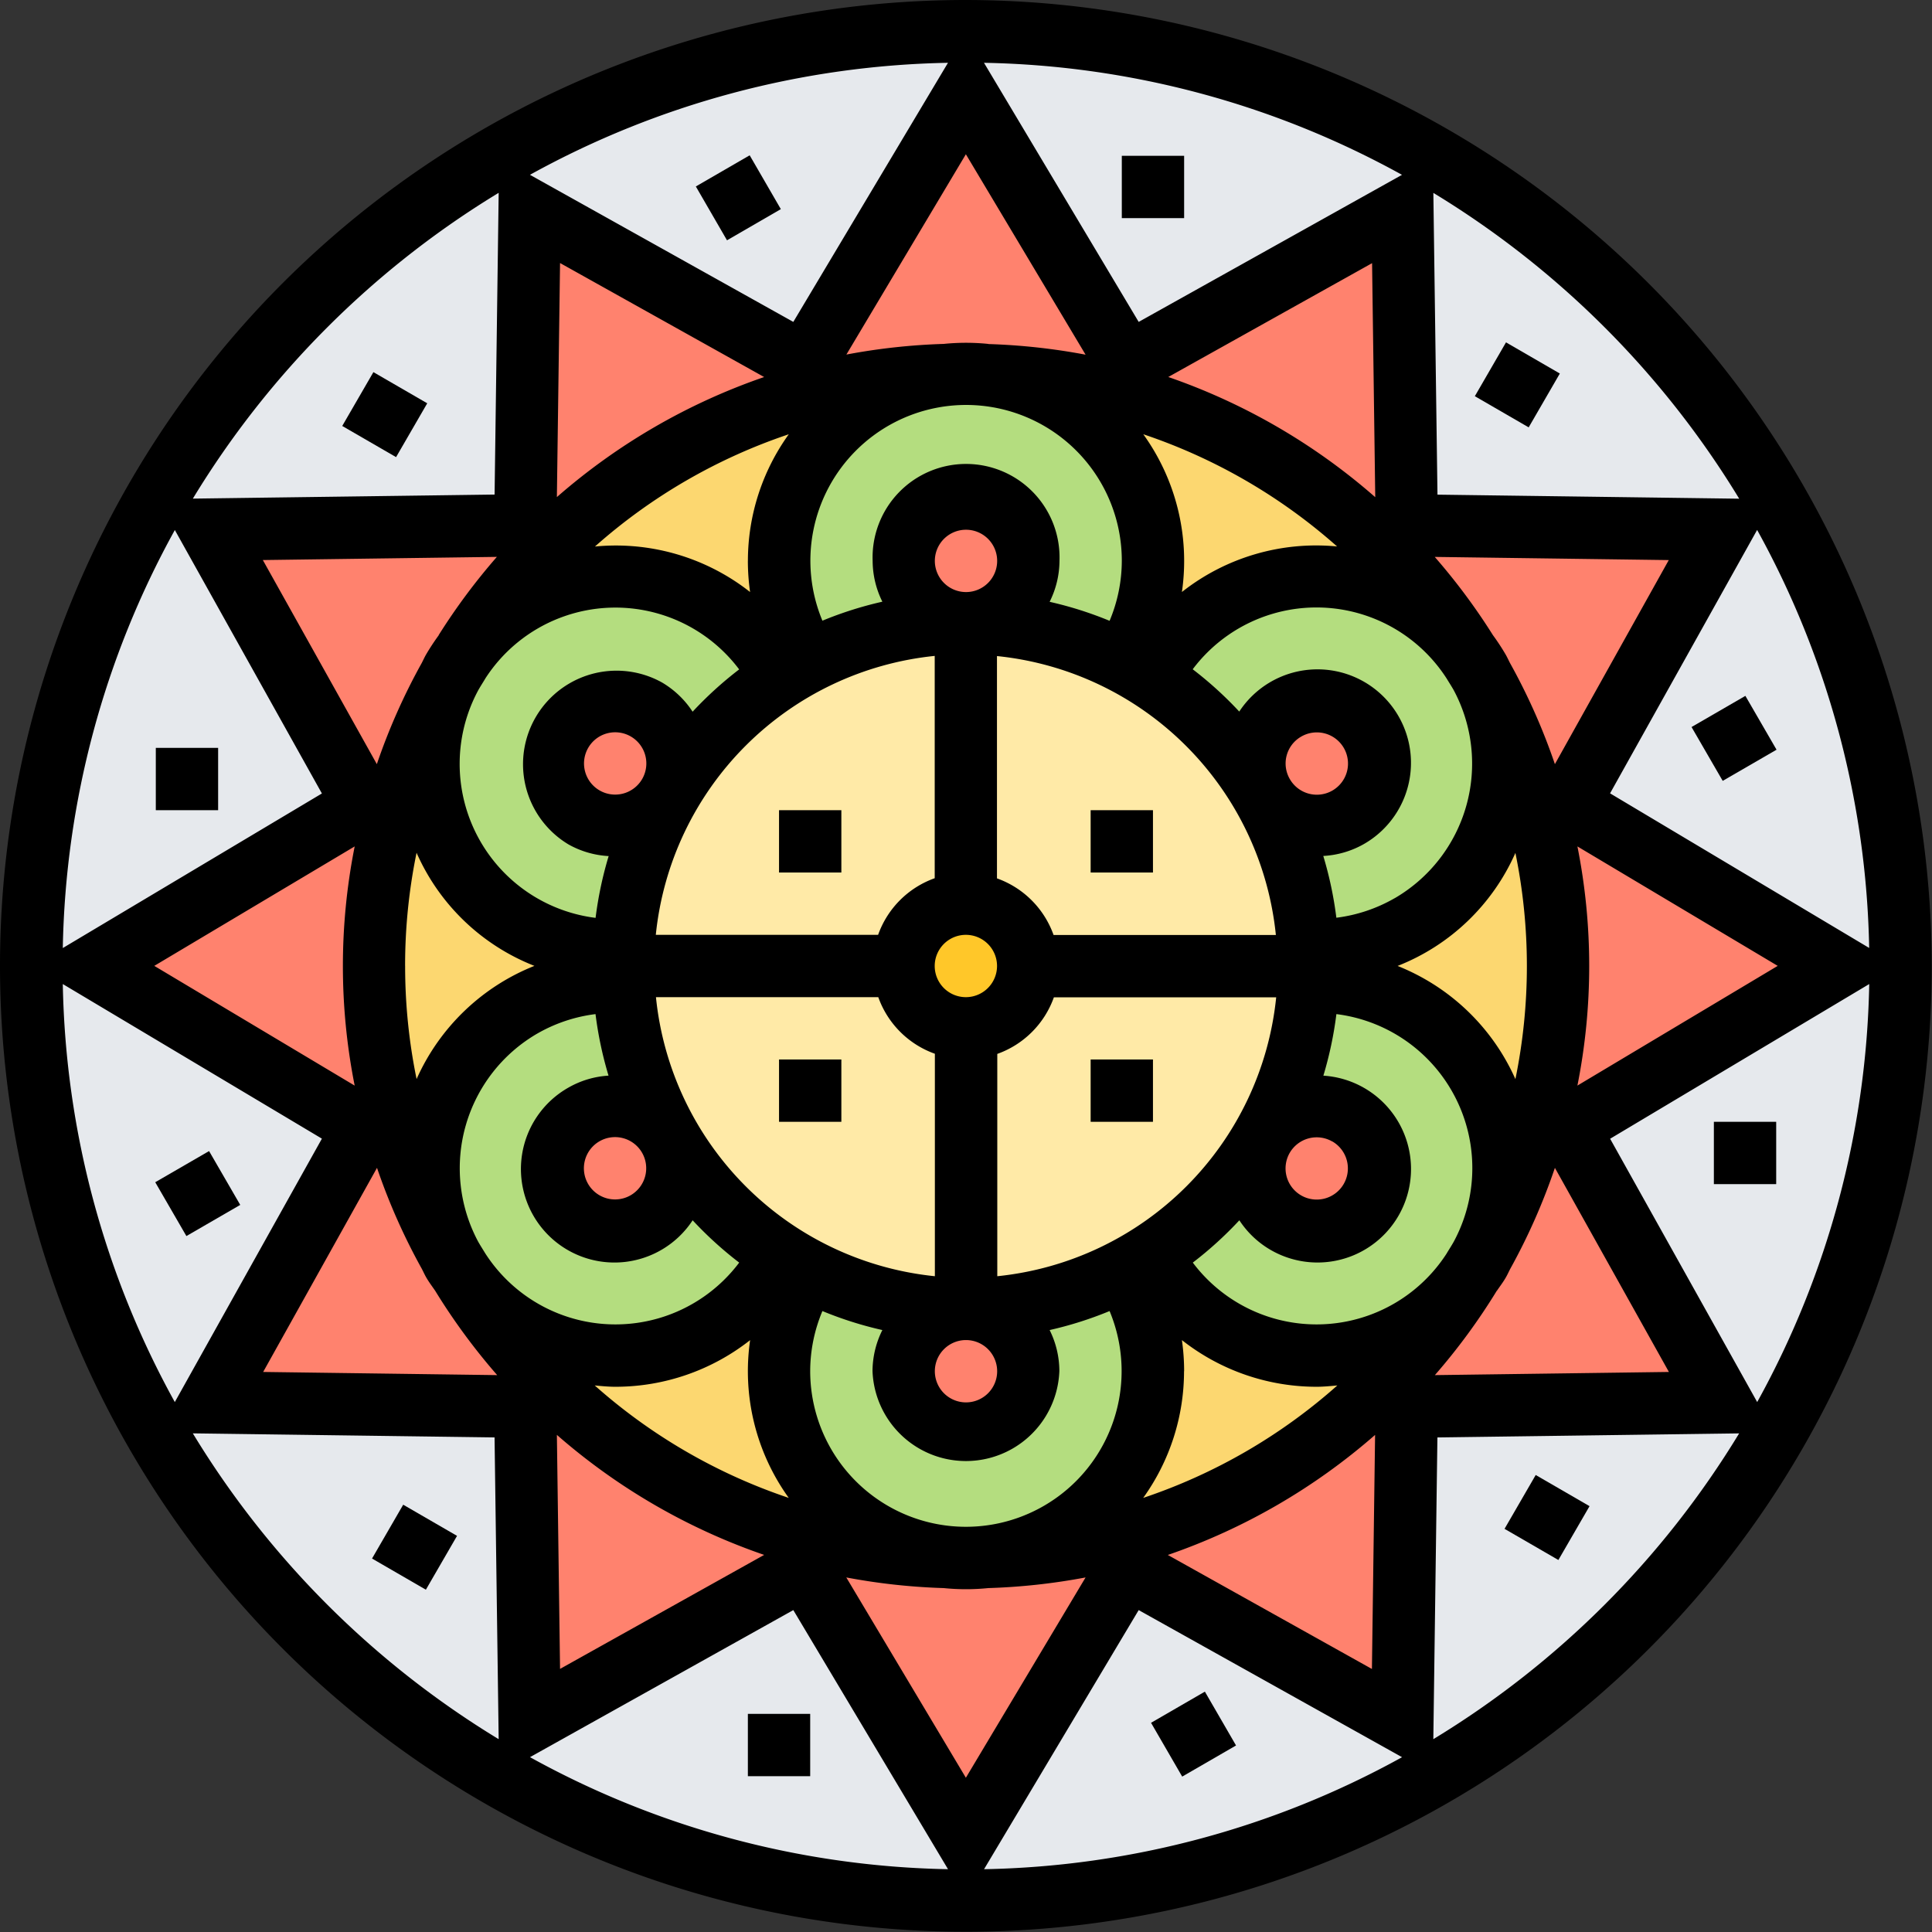 <svg id="pattern" xmlns="http://www.w3.org/2000/svg" width="61.008" height="61.008" viewBox="0 0 61.008 61.008">
  <rect x="0" y="0" width="61.008" height="61.008" fill="#333333" stroke="none"/>
  <path id="Path_486" data-name="Path 486" d="M37.569,8H37.52a29.52,29.52,0,0,0-.049,59.04h.049A29.52,29.52,0,0,0,37.569,8Zm0,0" transform="translate(-7.016 -7.016)" fill="#e6e9ed"/>
  <path id="Path_487" data-name="Path 487" d="M133.392,114.7A18.7,18.7,0,1,1,114.7,96,18.7,18.7,0,0,1,133.392,114.7Zm0,0" transform="translate(-84.192 -84.192)" fill="#fcd770"/>
  <g id="Group_429" data-name="Group 429" transform="translate(2.952 2.952)">
    <path id="Path_488" data-name="Path 488" d="M211.656,24l5.1,8.541-.276.945a18.768,18.768,0,0,0-9.643,0l-.276-.945Zm0,0" transform="translate(-184.104 -24)" fill="#ff826e"/>
    <path id="Path_489" data-name="Path 489" d="M301.389,72.765l-.945.276a18.106,18.106,0,0,0-1.83-4.438c-.02-.029-.029-.059-.049-.088s-.02-.029-.03-.049A18.676,18.676,0,0,0,287.2,59.8l.276-.945L296.164,54l.128,9.948,9.948.138Zm0,0" transform="translate(-254.826 -50.31)" fill="#ff826e"/>
    <path id="Path_490" data-name="Path 490" d="M404.365,211.656l-8.541,5.1-.945-.276a18.767,18.767,0,0,0,0-9.643l.945-.276Zm0,0" transform="translate(-349.261 -184.104)" fill="#ff826e"/>
    <path id="Path_491" data-name="Path 491" d="M298.614,291.637a18.106,18.106,0,0,0,1.83-4.438l.945.276,4.851,8.688-9.948.128-.138,9.948-8.679-4.851-.276-.945a18.676,18.676,0,0,0,11.336-8.669c.01-.02.02-.029.03-.049S298.594,291.666,298.614,291.637Zm0,0" transform="translate(-254.826 -254.825)" fill="#ff826e"/>
    <path id="Path_492" data-name="Path 492" d="M216.477,394.879l.276.945-5.1,8.541-5.1-8.541.276-.945a18.767,18.767,0,0,0,9.643,0Zm0,0" transform="translate(-184.104 -349.261)" fill="#ff826e"/>
    <path id="Path_493" data-name="Path 493" d="M135.578,355.441a18.573,18.573,0,0,0,8.394,4.851l-.276.945-8.688,4.851-.128-9.948Zm0,0" transform="translate(-121.241 -314.674)" fill="#ff826e"/>
    <path id="Path_494" data-name="Path 494" d="M61.705,291.774a18.216,18.216,0,0,0,2.942,3.818l-.7.7L54,296.153l4.851-8.679.945-.276a18.106,18.106,0,0,0,1.83,4.438c.02.029.029.059.049.088S61.7,291.755,61.705,291.774Zm0,0" transform="translate(-50.31 -254.825)" fill="#ff826e"/>
    <path id="Path_495" data-name="Path 495" d="M32.541,206.559l.945.276a18.768,18.768,0,0,0,0,9.643l-.945.276L24,211.656Zm0,0" transform="translate(-24 -184.104)" fill="#ff826e"/>
    <path id="Path_496" data-name="Path 496" d="M61.626,139.533a18.106,18.106,0,0,0-1.83,4.438l-.945-.276L54,135.007l9.948-.128.7.7A18.215,18.215,0,0,0,61.7,139.4c-.01.02-.02.029-.03.049s-.029.059-.049.088Zm0,0" transform="translate(-50.31 -121.241)" fill="#ff826e"/>
    <path id="Path_497" data-name="Path 497" d="M143.971,59.8a18.573,18.573,0,0,0-8.394,4.851l-.7-.7L135.017,54l8.679,4.851Zm0,0" transform="translate(-121.241 -50.31)" fill="#ff826e"/>
  </g>
  <path id="Path_498" data-name="Path 498" d="M298.983,154.885a10.69,10.69,0,0,1,1.437,4.91,5.89,5.89,0,0,0,5.422-8.758c-.02-.029-.029-.059-.049-.088s-.02-.029-.03-.049a5.9,5.9,0,0,0-10.322.285A10.8,10.8,0,0,1,298.983,154.885Zm0,0" transform="translate(-259.102 -129.793)" fill="#b4dd7f"/>
  <path id="Path_499" data-name="Path 499" d="M303.638,252.8a5.848,5.848,0,0,0-3.217-.777,10.69,10.69,0,0,1-1.437,4.91,10.8,10.8,0,0,1-3.542,3.7,5.9,5.9,0,0,0,10.322.285c.01-.02.02-.029.03-.049s.029-.059.049-.088A5.9,5.9,0,0,0,303.638,252.8Zm0,0" transform="translate(-259.102 -221.014)" fill="#b4dd7f"/>
  <path id="Path_500" data-name="Path 500" d="M205.9,327.37a10.731,10.731,0,0,1-4.979-1.21,5.9,5.9,0,1,0,9.958,0A10.731,10.731,0,0,1,205.9,327.37Zm0,0" transform="translate(-175.4 -286.042)" fill="#b4dd7f"/>
  <path id="Path_501" data-name="Path 501" d="M117.543,256.93a10.69,10.69,0,0,1-1.437-4.91,5.89,5.89,0,0,0-5.422,8.758c.02.029.029.059.049.088s.02.029.03.049a5.9,5.9,0,0,0,10.322-.285,10.8,10.8,0,0,1-3.542-3.7Zm0,0" transform="translate(-96.416 -221.014)" fill="#b4dd7f"/>
  <path id="Path_502" data-name="Path 502" d="M112.888,159.019a5.848,5.848,0,0,0,3.217.777,10.69,10.69,0,0,1,1.437-4.91,10.8,10.8,0,0,1,3.542-3.7,5.9,5.9,0,0,0-10.322-.285c-.01.02-.02.029-.03.049s-.029.059-.049.088a5.9,5.9,0,0,0,2.2,7.981Zm0,0" transform="translate(-96.416 -129.794)" fill="#b4dd7f"/>
  <path id="Path_503" data-name="Path 503" d="M205.9,103.872a10.731,10.731,0,0,1,4.979,1.21,5.9,5.9,0,1,0-9.958,0A10.731,10.731,0,0,1,205.9,103.872Zm0,0" transform="translate(-175.4 -84.192)" fill="#b4dd7f"/>
  <path id="Path_504" data-name="Path 504" d="M325.011,183.682a1.966,1.966,0,1,1,.719-2.686A1.963,1.963,0,0,1,325.011,183.682Zm0,0" transform="translate(-282.443 -157.871)" fill="#ff826e"/>
  <path id="Path_505" data-name="Path 505" d="M325.011,284.277a1.966,1.966,0,1,1-2.686.718,1.972,1.972,0,0,1,2.686-.718Zm0,0" transform="translate(-282.443 -249.079)" fill="#ff826e"/>
  <path id="Path_506" data-name="Path 506" d="M235.936,337.968A1.968,1.968,0,1,1,233.968,336,1.968,1.968,0,0,1,235.936,337.968Zm0,0" transform="translate(-203.464 -294.672)" fill="#ff826e"/>
  <path id="Path_507" data-name="Path 507" d="M142.929,284.277a1.966,1.966,0,1,1-.719,2.686,1.963,1.963,0,0,1,.719-2.686Zm0,0" transform="translate(-124.489 -249.079)" fill="#ff826e"/>
  <path id="Path_508" data-name="Path 508" d="M145.616,182.963a1.966,1.966,0,1,1-.718-2.686A1.963,1.963,0,0,1,145.616,182.963Zm0,0" transform="translate(-124.489 -157.871)" fill="#ff826e"/>
  <path id="Path_509" data-name="Path 509" d="M235.936,129.968A1.968,1.968,0,1,1,233.968,128,1.968,1.968,0,0,1,235.936,129.968Zm0,0" transform="translate(-203.464 -112.256)" fill="#ff826e"/>
  <path id="Path_510" data-name="Path 510" d="M181.638,170.322a10.69,10.69,0,0,0-1.437-4.91,10.8,10.8,0,0,0-3.542-3.7,7.456,7.456,0,0,0-.856-.5,10.847,10.847,0,0,0-9.958,0,7.459,7.459,0,0,0-.856.5,10.8,10.8,0,0,0-3.542,3.7,10.69,10.69,0,0,0-1.437,4.91c-.01.167-.01.334-.01.5s0,.334.01.5a10.69,10.69,0,0,0,1.437,4.91,10.8,10.8,0,0,0,3.542,3.7,7.457,7.457,0,0,0,.856.5,10.847,10.847,0,0,0,9.958,0,7.454,7.454,0,0,0,.856-.5,10.8,10.8,0,0,0,3.542-3.7,10.69,10.69,0,0,0,1.437-4.91c.01-.167.01-.334.01-.5S181.648,170.49,181.638,170.322Zm0,0" transform="translate(-140.32 -140.32)" fill="#ffeaa7"/>
  <path id="Path_511" data-name="Path 511" d="M235.936,233.968A1.968,1.968,0,1,1,233.968,232,1.968,1.968,0,0,1,235.936,233.968Zm0,0" transform="translate(-203.464 -203.464)" fill="#ffc729"/>
  <path id="Path_512" data-name="Path 512" d="M30.5,0a30.5,30.5,0,1,0,30.5,30.5A30.539,30.539,0,0,0,30.5,0ZM12.792,30.5a17.716,17.716,0,0,1,.362-3.572A6.768,6.768,0,0,0,16.876,30.5a6.845,6.845,0,0,0-3.721,3.574,17.7,17.7,0,0,1-.362-3.571Zm-1.6,3.776L4.872,30.5,11.2,26.728a19.337,19.337,0,0,0,0,7.553Zm32.846-5.912a4.9,4.9,0,0,1-1.839.616,11.774,11.774,0,0,0-.413-1.951,2.911,2.911,0,0,0,1.268-.368h0a2.953,2.953,0,1,0-3.921-4.191,11.859,11.859,0,0,0-1.47-1.336,4.888,4.888,0,0,1,8.024.3c.072.12.149.237.218.36a4.918,4.918,0,0,1-1.868,6.572Zm-1.968,7.679a.984.984,0,1,1-1.343.36A.985.985,0,0,1,42.074,36.048Zm-22.155,1.7a.984.984,0,1,1,.359-1.344.985.985,0,0,1-.359,1.344ZM18.934,24.96a.984.984,0,1,1,1.344-.36.985.985,0,0,1-1.344.36Zm22.155-1.7a.984.984,0,1,1-.358,1.344.978.978,0,0,1,.358-1.344Zm-.8,6.264h-7.02a2.947,2.947,0,0,0-1.787-1.787v-7.02a9.858,9.858,0,0,1,8.807,8.807ZM31.488,43.3a.984.984,0,1,1-.984-.984A.985.985,0,0,1,31.488,43.3ZM30.5,31.488a.984.984,0,1,1,.984-.984A.985.985,0,0,1,30.5,31.488ZM29.52,17.712a.984.984,0,1,1,.984.984A.985.985,0,0,1,29.52,17.712Zm6.581-4a17.712,17.712,0,0,1,6.121,3.544,6.847,6.847,0,0,0-4.9,1.438,6.846,6.846,0,0,0-1.22-4.982Zm-.677,4a4.906,4.906,0,0,1-.386,1.892,11.7,11.7,0,0,0-1.893-.6,2.921,2.921,0,0,0,.311-1.293,2.952,2.952,0,1,0-5.9,0A2.914,2.914,0,0,0,27.863,19a11.728,11.728,0,0,0-1.893.6,4.917,4.917,0,1,1,9.454-1.891Zm-11.808,0a6.973,6.973,0,0,0,.07.983,6.78,6.78,0,0,0-.815-.552,6.853,6.853,0,0,0-4.084-.885,17.7,17.7,0,0,1,6.121-3.545,6.844,6.844,0,0,0-1.291,4Zm5.9,3v7.02a2.947,2.947,0,0,0-1.787,1.787h-7.02a9.858,9.858,0,0,1,8.807-8.807ZM20.714,31.488h7.02a2.947,2.947,0,0,0,1.787,1.787V40.3a9.858,9.858,0,0,1-8.807-8.807ZM24.907,47.3a17.7,17.7,0,0,1-6.127-3.551c.22.021.438.042.659.042a6.877,6.877,0,0,0,4.248-1.473,6.846,6.846,0,0,0,1.22,4.982Zm.677-4A4.906,4.906,0,0,1,25.97,41.4a11.7,11.7,0,0,0,1.893.6,2.921,2.921,0,0,0-.311,1.293,2.952,2.952,0,0,0,5.9,0A2.914,2.914,0,0,0,33.145,42a11.728,11.728,0,0,0,1.893-.6A4.917,4.917,0,1,1,25.584,43.3Zm11.808,0a6.973,6.973,0,0,0-.07-.983,6.874,6.874,0,0,0,4.249,1.474c.221,0,.44-.022.659-.042A17.686,17.686,0,0,1,36.1,47.3a6.861,6.861,0,0,0,1.289-4Zm-5.9-3v-7.02a2.947,2.947,0,0,0,1.787-1.787h7.02a9.858,9.858,0,0,1-8.807,8.807Zm5.39-28.39,6.445-3.6.1,7.39A19.649,19.649,0,0,0,36.878,11.9ZM31.207,10.86a6.976,6.976,0,0,0-1.407,0,19.772,19.772,0,0,0-3.073.336L30.5,4.871,34.28,11.2a19.772,19.772,0,0,0-3.073-.336ZM17.585,15.695l.1-7.389,6.445,3.6a19.658,19.658,0,0,0-6.544,3.79Zm-2.268,5.743a4.888,4.888,0,0,1,8.024-.3,11.858,11.858,0,0,0-1.47,1.336,2.936,2.936,0,0,0-.968-.924h0a2.953,2.953,0,0,0-2.951,5.115,2.908,2.908,0,0,0,1.268.368,11.8,11.8,0,0,0-.413,1.951A4.9,4.9,0,0,1,15.1,21.8c.069-.124.146-.241.218-.361Zm1.649,11.2a4.9,4.9,0,0,1,1.839-.615,11.8,11.8,0,0,0,.411,1.943,2.9,2.9,0,0,0-1.265.377h0a2.953,2.953,0,1,0,3.921,4.191,11.858,11.858,0,0,0,1.47,1.336,4.888,4.888,0,0,1-8.024-.3c-.072-.12-.149-.237-.218-.36a4.917,4.917,0,0,1,1.867-6.573ZM24.13,49.1l-6.445,3.6-.1-7.39A19.649,19.649,0,0,0,24.13,49.1ZM29.8,50.148a6.975,6.975,0,0,0,1.407,0,19.772,19.772,0,0,0,3.073-.336L30.5,56.137l-3.776-6.325a19.772,19.772,0,0,0,3.073.336Zm13.622-4.835-.1,7.389-6.445-3.6a19.658,19.658,0,0,0,6.544-3.79Zm2.268-5.743a4.888,4.888,0,0,1-8.024.3,11.858,11.858,0,0,0,1.47-1.336,2.936,2.936,0,0,0,.968.924h0a2.953,2.953,0,1,0,1.685-5.491,11.832,11.832,0,0,0,.411-1.944,4.9,4.9,0,0,1,3.706,7.187c-.069.124-.146.241-.218.361Zm-.665-8.635a6.906,6.906,0,0,0-.892-.433,6.774,6.774,0,0,0,3.72-3.569,17.785,17.785,0,0,1,0,7.143,6.835,6.835,0,0,0-2.828-3.141Zm4.786-4.207L56.136,30.5,49.811,34.28a19.336,19.336,0,0,0,0-7.553Zm1.031-1.676,4.644-8.318a28.35,28.35,0,0,1,3.538,13.2ZM49.1,24.13a19.514,19.514,0,0,0-1.417-3.192c-.047-.09-.088-.184-.14-.273a7.09,7.09,0,0,0-.4-.609,19.725,19.725,0,0,0-1.837-2.47l7.39.1ZM35.957,10.165,31.072,1.983a28.33,28.33,0,0,1,13.2,3.538Zm-10.906,0L16.735,5.52a28.337,28.337,0,0,1,13.2-3.537ZM13.857,20.056a7.224,7.224,0,0,0-.4.608c-.052.089-.093.182-.14.273A19.509,19.509,0,0,0,11.9,24.13l-3.6-6.445,7.39-.1a19.758,19.758,0,0,0-1.839,2.472Zm-3.692,5L1.983,29.937a28.331,28.331,0,0,1,3.538-13.2Zm0,10.9L5.52,44.274a28.337,28.337,0,0,1-3.537-13.2Zm1.74.922a19.514,19.514,0,0,0,1.417,3.192c.047.09.088.184.14.273.085.147.185.278.279.415A19.79,19.79,0,0,0,15.7,43.423l-7.39-.1ZM25.051,50.843l4.885,8.182a28.342,28.342,0,0,1-13.2-3.538Zm10.906,0,8.317,4.645a28.337,28.337,0,0,1-13.2,3.537ZM47.269,40.759c.093-.137.195-.269.279-.415.052-.089.093-.182.14-.273A19.509,19.509,0,0,0,49.1,36.878l3.6,6.445-7.39.1a19.682,19.682,0,0,0,1.956-2.665Zm3.575-4.8,8.182-4.885a28.357,28.357,0,0,1-3.538,13.2Zm4.076-20.211-9.528-.128-.13-9.529a28.767,28.767,0,0,1,9.658,9.657ZM15.747,6.089l-.129,9.528-9.528.128a28.753,28.753,0,0,1,9.657-9.656ZM6.089,45.262l9.528.128.13,9.529a28.768,28.768,0,0,1-9.658-9.657Zm39.172,9.657.129-9.528,9.528-.128a28.753,28.753,0,0,1-9.657,9.656Zm0,0"/>
  <path id="Path_513" data-name="Path 513" d="M288,40h1.968v1.968H288Zm0,0" transform="translate(-252.576 -35.08)"/>
  <path id="Path_514" data-name="Path 514" d="M178.641,40.855l1.7-.984.984,1.7-1.7.984Zm0,0" transform="translate(-156.668 -34.967)"/>
  <path id="Path_515" data-name="Path 515" d="M87.863,97.208l.984-1.7,1.7.984-.984,1.7Zm0,0" transform="translate(-77.056 -83.757)"/>
  <path id="Path_516" data-name="Path 516" d="M40,192h1.968v1.968H40Zm0,0" transform="translate(-35.08 -168.384)"/>
  <path id="Path_517" data-name="Path 517" d="M39.859,296.5l1.7-.984.984,1.7-1.7.984Zm0,0" transform="translate(-34.957 -259.168)"/>
  <path id="Path_518" data-name="Path 518" d="M95.508,387.966l.984-1.7,1.7.984-.984,1.7Zm0,0" transform="translate(-83.76 -338.751)"/>
  <path id="Path_519" data-name="Path 519" d="M192,440h1.968v1.968H192Zm0,0" transform="translate(-168.384 -385.88)"/>
  <path id="Path_520" data-name="Path 520" d="M295.5,435.273l1.7-.984.984,1.7-1.7.983Zm0,0" transform="translate(-259.153 -380.871)"/>
  <path id="Path_521" data-name="Path 521" d="M386.258,380.345l.984-1.7,1.7.984-.984,1.7Zm0,0" transform="translate(-338.748 -332.068)"/>
  <path id="Path_522" data-name="Path 522" d="M440,288h1.968v1.968H440Zm0,0" transform="translate(-385.88 -252.576)"/>
  <path id="Path_523" data-name="Path 523" d="M434.27,179.632l1.7-.984.984,1.7-1.7.984Zm0,0" transform="translate(-380.855 -156.674)"/>
  <path id="Path_524" data-name="Path 524" d="M378.633,89.56l.984-1.7,1.7.984-.984,1.7Zm0,0" transform="translate(-332.061 -77.049)"/>
  <path id="Path_525" data-name="Path 525" d="M280,208h1.968v1.968H280Zm0,0" transform="translate(-245.56 -182.416)"/>
  <path id="Path_526" data-name="Path 526" d="M200,208h1.968v1.968H200Zm0,0" transform="translate(-175.4 -182.416)"/>
  <path id="Path_527" data-name="Path 527" d="M200,272h1.968v1.968H200Zm0,0" transform="translate(-175.4 -238.544)"/>
  <path id="Path_528" data-name="Path 528" d="M280,272h1.968v1.968H280Zm0,0" transform="translate(-245.56 -238.544)"/>
</svg>
